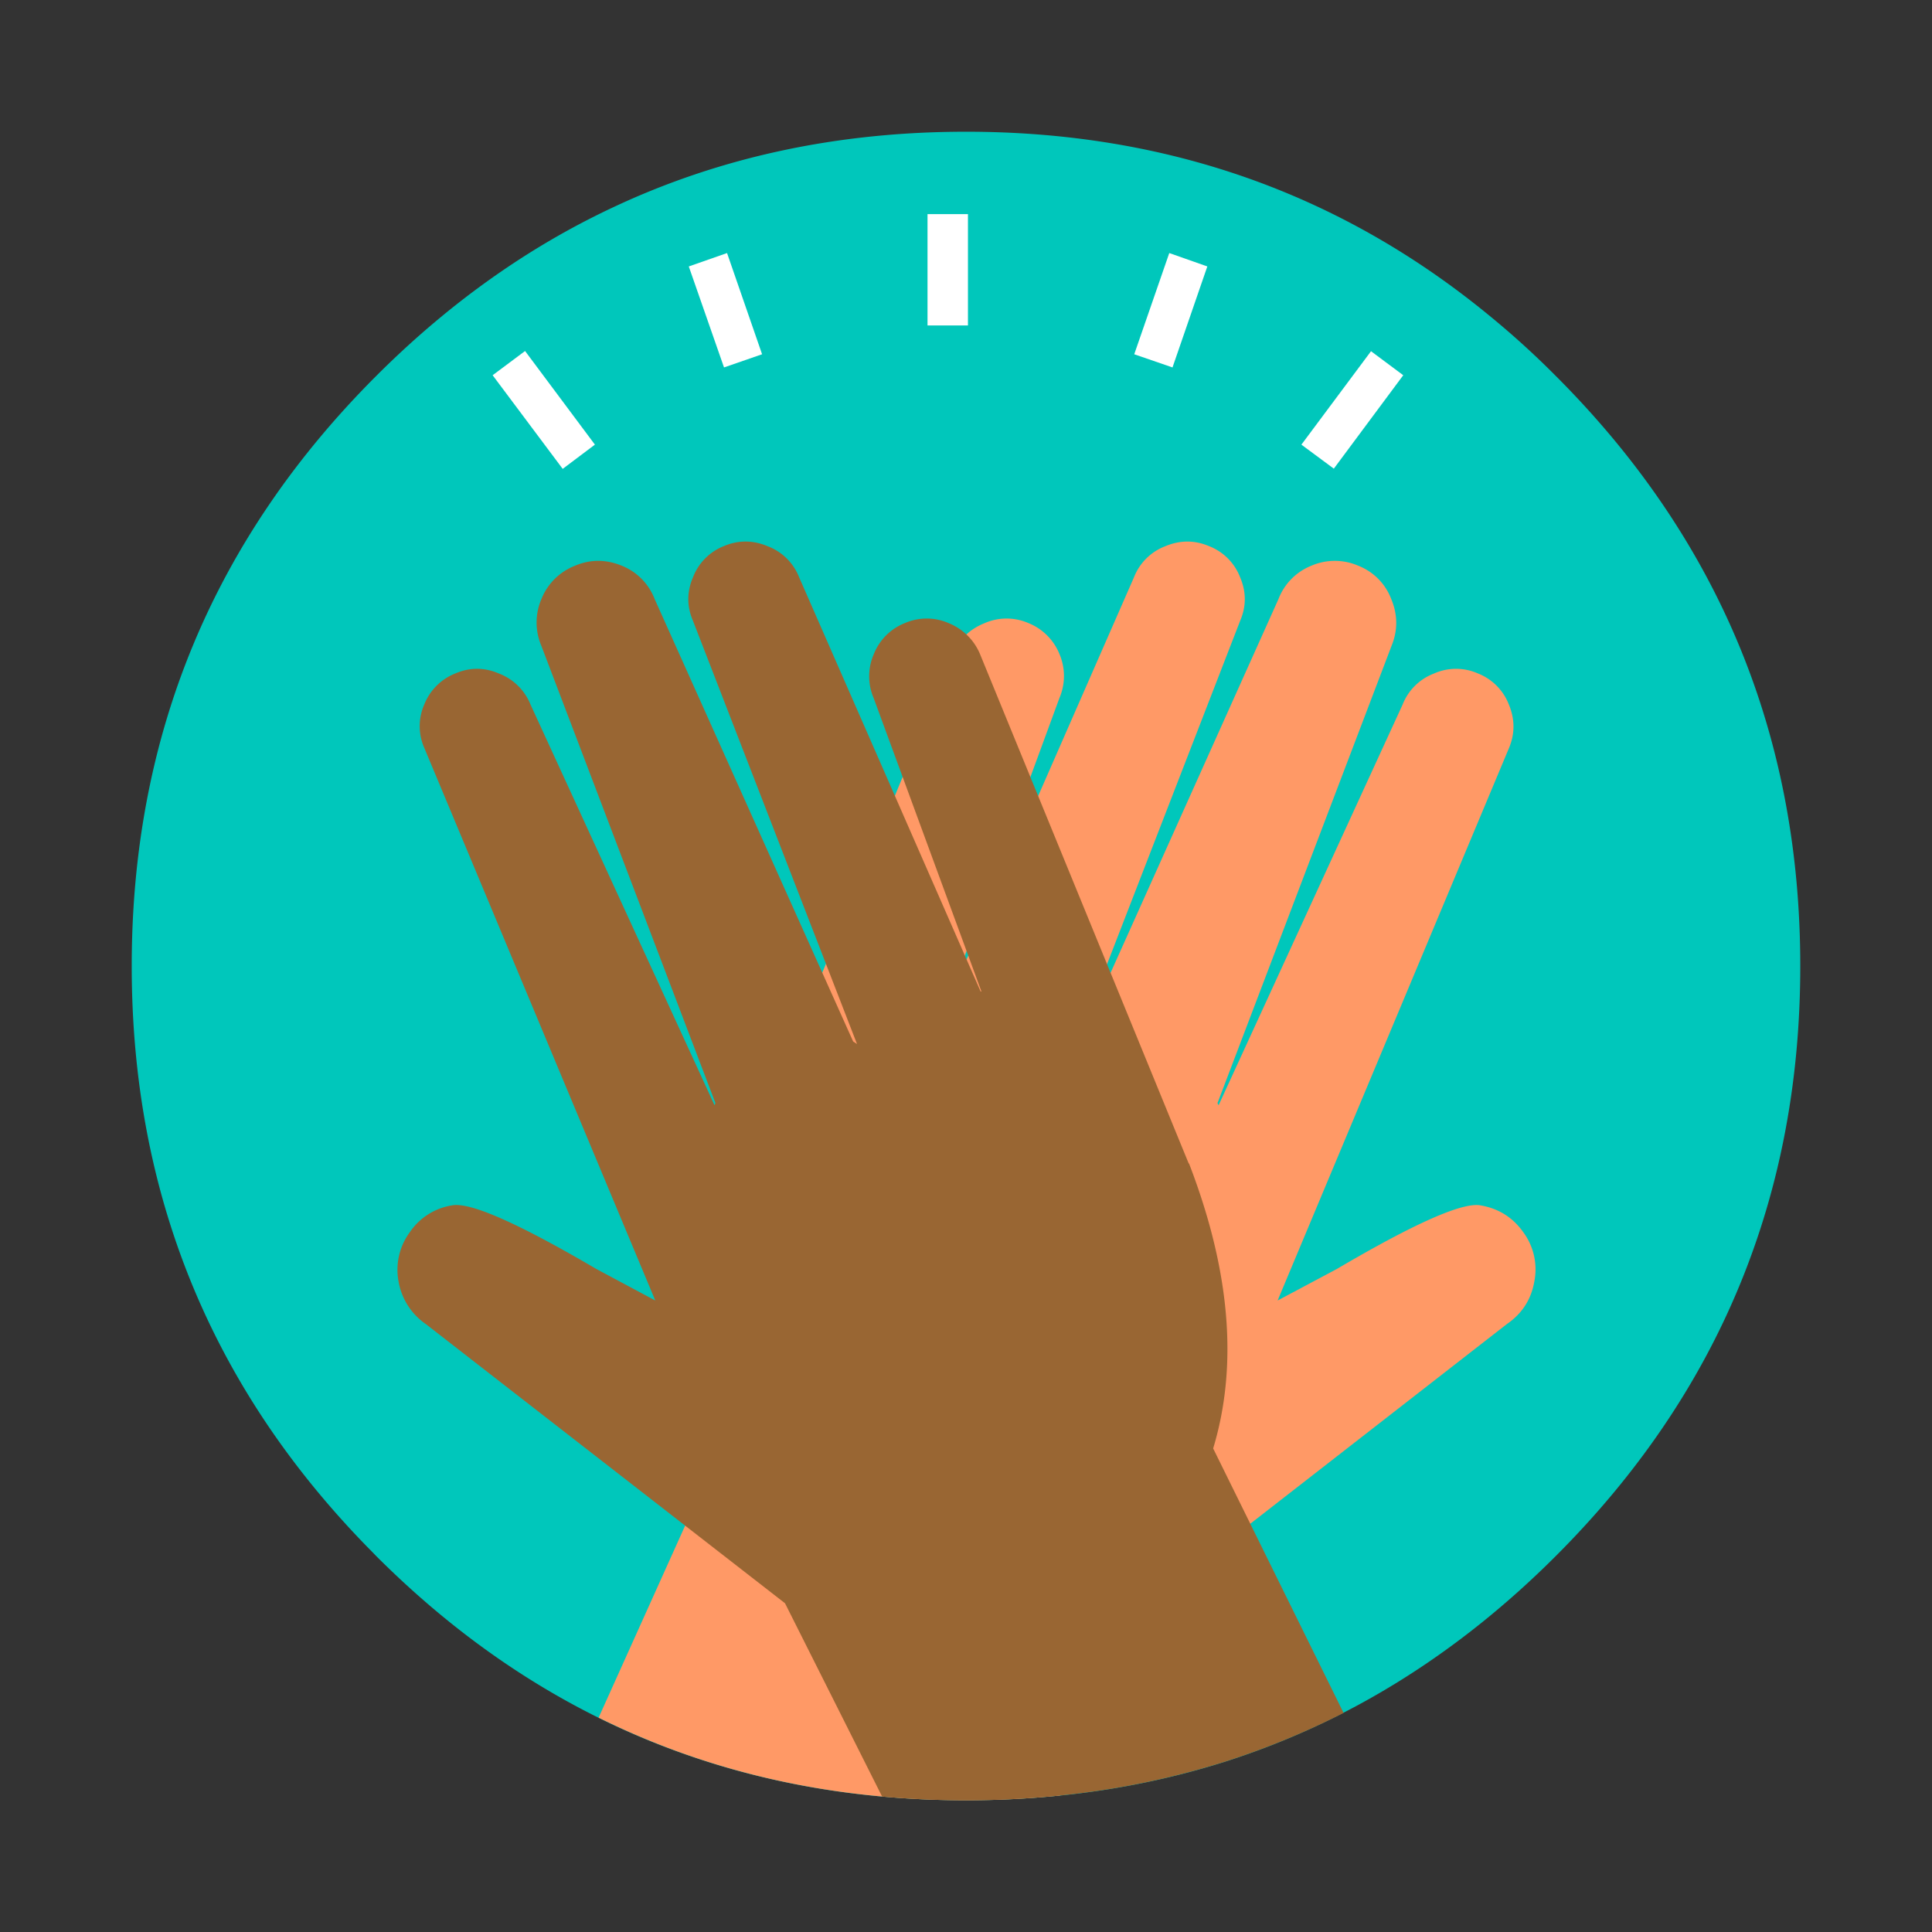 <svg xmlns="http://www.w3.org/2000/svg" width="88" height="88" fill="none" viewBox="0 0 88 88"><rect x="0" y="0" width="88" height="88" fill="#333333" stroke="none"/><path fill="#00C7BB" d="M70.87 17.13a39.018 39.018 0 0 0-2.965-2.699C61.095 8.811 53.127 6 44 6c-5.845 0-11.213 1.152-16.104 3.457-3.887 1.826-7.476 4.383-10.766 7.673C9.71 24.55 6 33.506 6 44c0 10.303 3.575 19.122 10.726 26.456a26.385 26.385 0 0 1 0.404 0.414C24.55 78.29 33.506 82 44 82c4.202 0 8.161-0.595 11.879-1.783 5.549-1.787 10.545-4.901 14.99-9.347C78.292 63.45 82 54.494 82 44s-3.71-19.45-11.13-26.87z"/><path fill="#fff" d="M44.089 9.753h-1.842v5.072h1.842V9.753zm-16.991 10.5l-3.182-4.265-1.477 1.103 3.191 4.265 1.468-1.104zm6.018-8.727l-1.743 0.61 1.605 4.6 1.734-0.6-1.596-4.61zm27.638 9.82l3.162-4.255-1.468-1.094-3.171 4.256 1.477 1.093zm-5.762-9.21l-1.733-0.61-1.596 4.61 1.743 0.6 1.586-4.6z"/><path fill="#F96" d="M68.733 34.072c0.275-0.657 0.272-1.32-0.01-1.99a2.478 2.478 0 0 0-1.409-1.409 2.463 2.463 0 0 0-2.009 0.01 2.478 2.478 0 0 0-1.418 1.409l-8.382 18.251-0.05-0.098 7.93-20.832c0.289-0.71 0.281-1.423-0.02-2.138a2.63 2.63 0 0 0-1.498-1.507 2.687 2.687 0 0 0-2.137 0 2.663 2.663 0 0 0-1.497 1.517l-9.052 20.152-0.167 0.119L56.49 28.27c0.281-0.656 0.28-1.32-0.01-1.99a2.477 2.477 0 0 0-1.419-1.408c-0.656-0.276-1.32-0.272-1.99 0.01a2.478 2.478 0 0 0-1.418 1.408L43.38 45.172l-0.03-0.02 4.905-13.356a2.543 2.543 0 0 0 0-2.01 2.548 2.548 0 0 0-1.418-1.408 2.495 2.495 0 0 0-2 0.01c-0.683 0.276-1.158 0.745-1.428 1.409l-9.514 23.176a0.103 0.103 0 0 1-0.02 0.04c-1.872 4.86-2.232 9.18-1.084 12.962l-5.525 12.262C32.322 80.745 37.899 82 44 82a41.87 41.87 0 0 0 4.285-0.217l4.009-8.756 16.34-12.716c0.69-0.473 1.107-1.117 1.251-1.93a2.848 2.848 0 0 0-0.502-2.256c-0.473-0.67-1.12-1.078-1.94-1.221-0.814-0.158-2.999 0.807-6.55 2.895l-2.7 1.438 10.54-25.166z"/><path fill="#963" d="M54.165 53.012a0.391 0.391 0 0 1-0.03-0.039L44.64 29.797a2.596 2.596 0 0 0-1.418-1.409 2.495 2.495 0 0 0-2-0.01 2.512 2.512 0 0 0-1.418 1.409 2.519 2.519 0 0 0-0.01 2.01L44.7 45.151l-0.03 0.02-8.273-18.882a2.478 2.478 0 0 0-1.428-1.408c-0.67-0.282-1.334-0.286-1.99-0.01a2.478 2.478 0 0 0-1.408 1.409c-0.29 0.67-0.292 1.333-0.01 1.99l7.476 19.285-0.178-0.118-9.041-20.153a2.663 2.663 0 0 0-1.498-1.517c-0.723-0.295-1.432-0.295-2.127 0a2.696 2.696 0 0 0-1.527 1.507 2.712 2.712 0 0 0-0.01 2.138l7.93 20.832-0.04 0.098-8.382-18.251a2.511 2.511 0 0 0-1.428-1.409c-0.67-0.29-1.334-0.291-1.99-0.01a2.512 2.512 0 0 0-1.418 1.409 2.448 2.448 0 0 0 0 1.99l10.519 25.165-2.689-1.438c-3.56-2.088-5.748-3.053-6.57-2.895a2.86 2.86 0 0 0-1.92 1.22 2.885 2.885 0 0 0-0.513 2.256 2.969 2.969 0 0 0 1.241 1.931l16.36 12.716 4.423 8.805A42.837 42.837 0 0 0 44 82c1.458 0 2.886-0.073 4.285-0.217a37.371 37.371 0 0 0 7.594-1.566 36.194 36.194 0 0 0 5.319-2.196l-5.94-12.046c1.143-3.783 0.778-8.103-1.093-12.963z"/></svg>